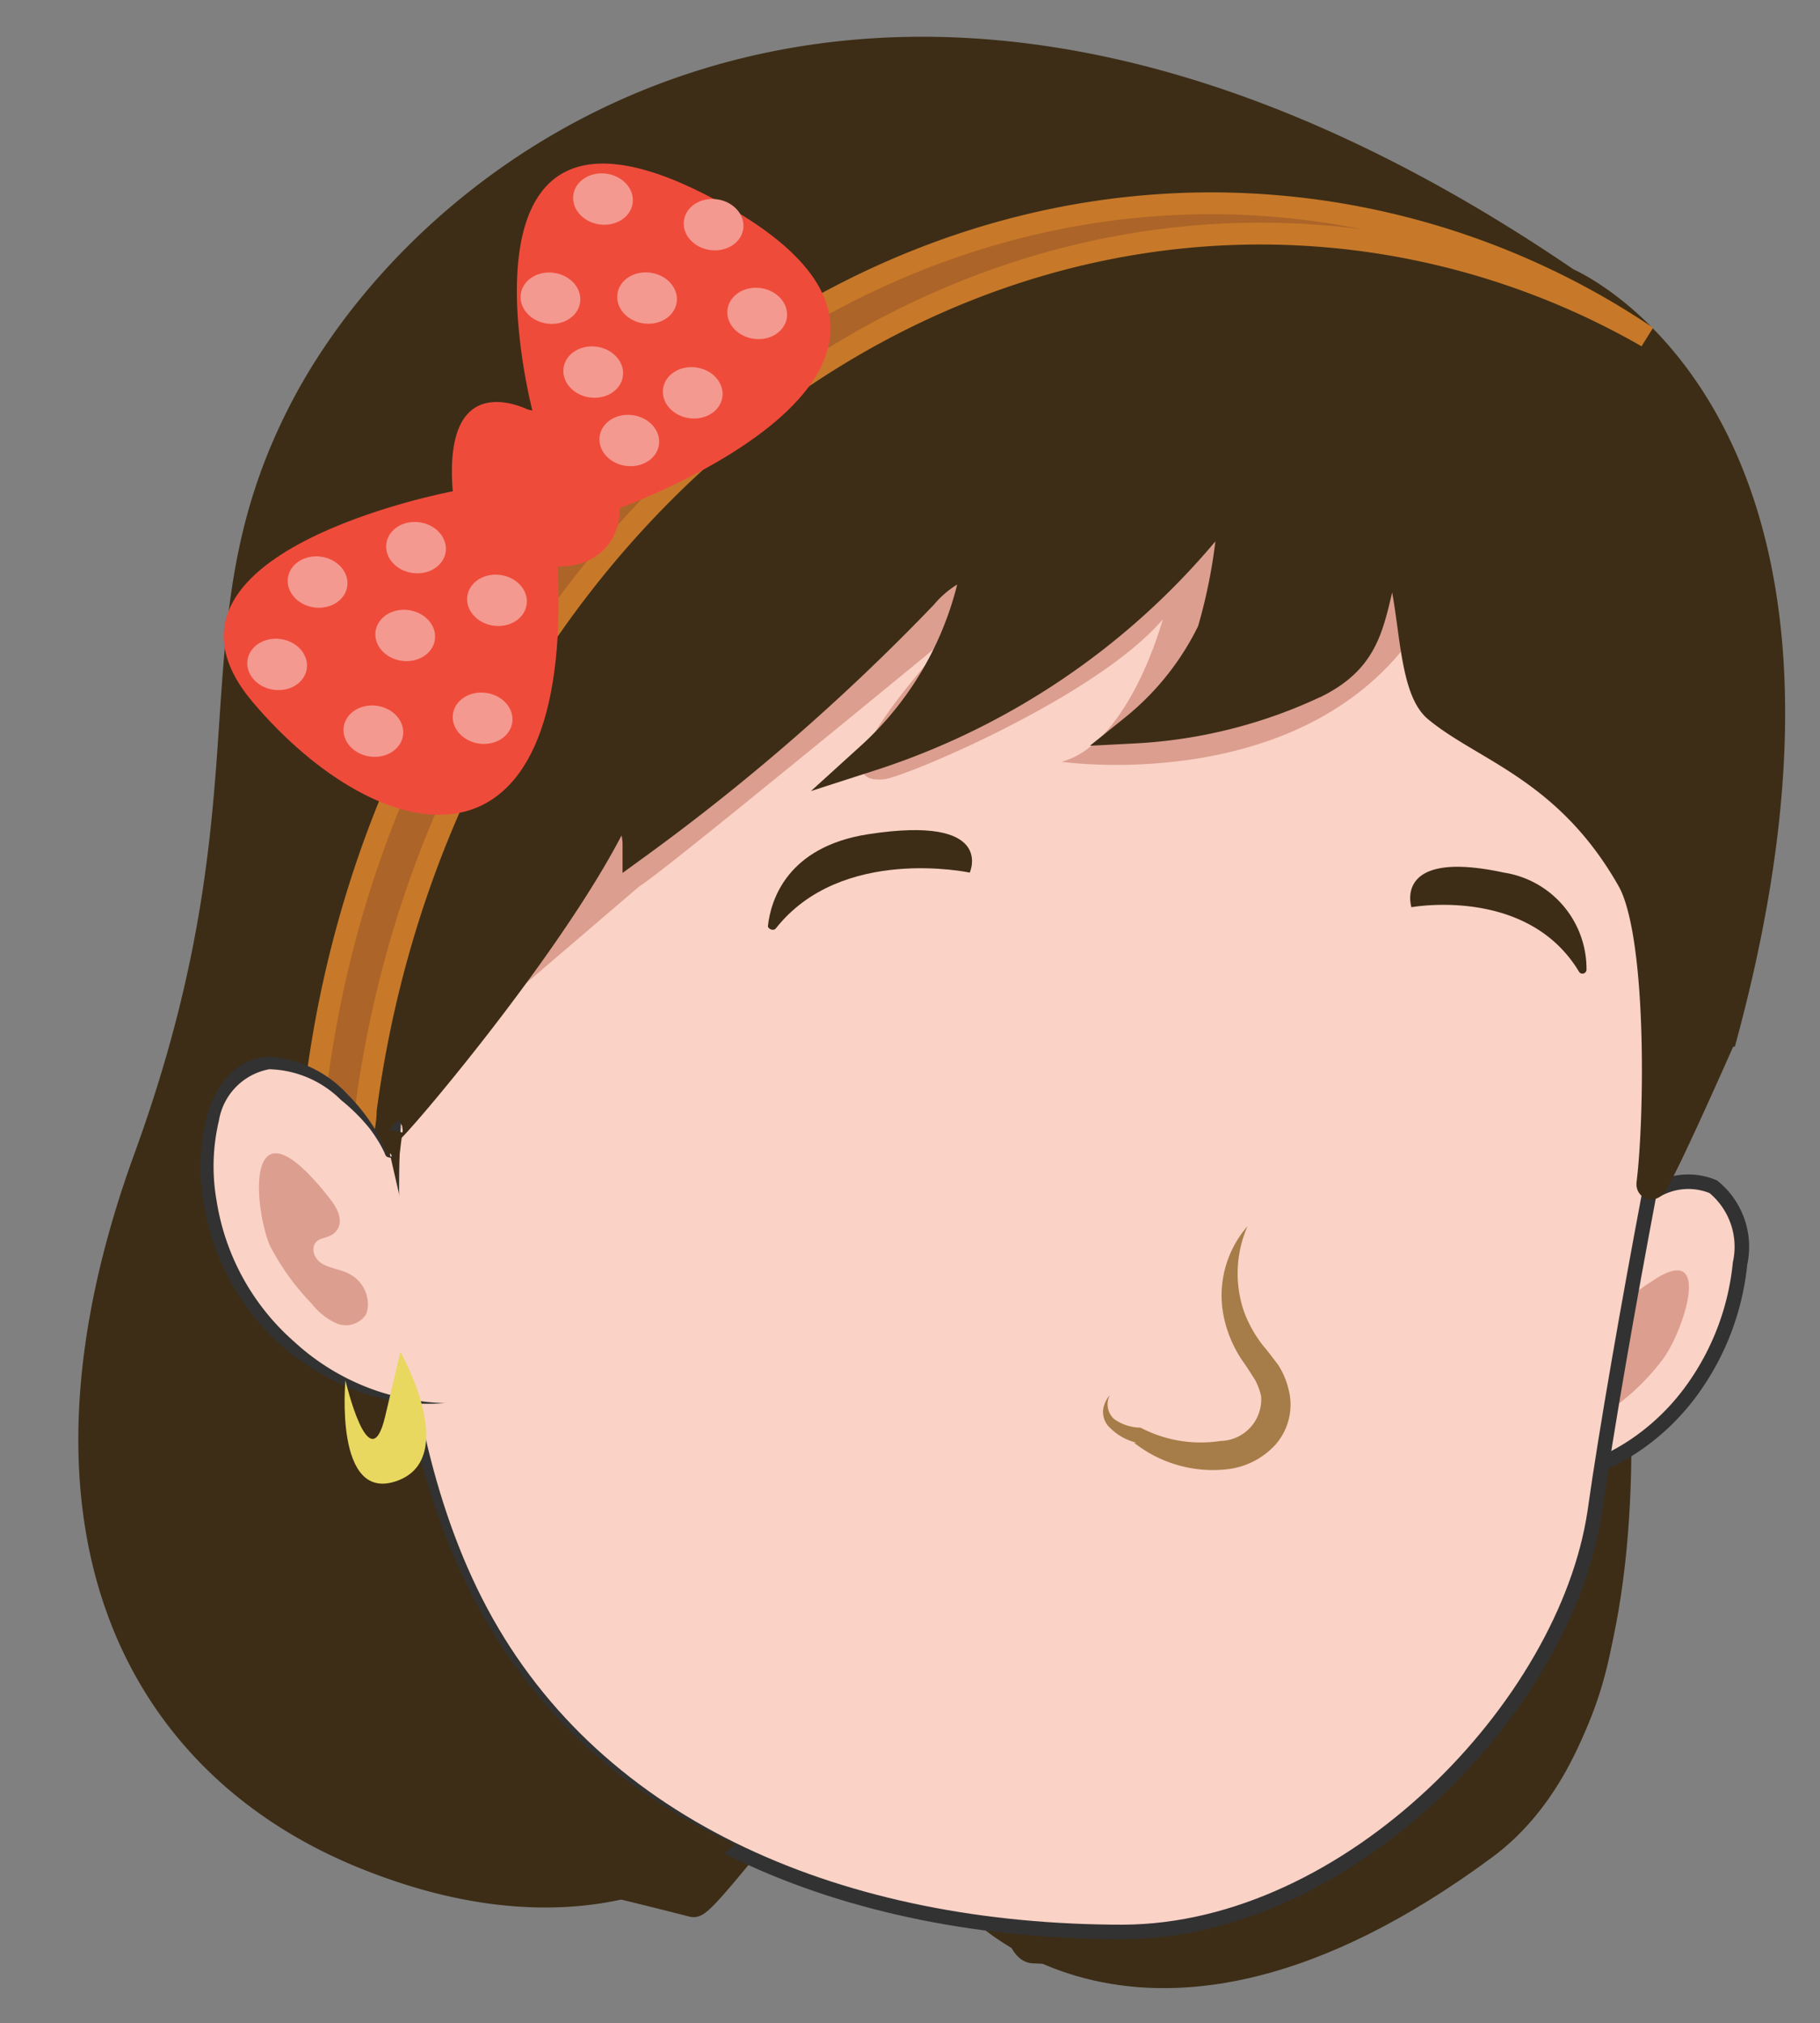 <svg id="Layer_1" data-name="Layer 1" xmlns="http://www.w3.org/2000/svg" viewBox="0 0 62.59 69.55"><rect x="0" y="0" width="62.59" height="69.55" fill="#808080" stroke="none"/><defs><style>.cls-1,.cls-6{fill:#3d2d16;}.cls-1{stroke:#3d2d16;}.cls-1,.cls-3,.cls-8{stroke-miterlimit:10;}.cls-2{fill:#fff;}.cls-3,.cls-9{fill:#fad2c6;}.cls-3{stroke:#323232;stroke-width:0.5px;}.cls-4{fill:#dc9e8f;}.cls-5{fill:#e8d860;}.cls-7{fill:#a67d48;}.cls-8{fill:#ad6428;stroke:#c77929;stroke-width:0.75px;}.cls-10{fill:#323232;}.cls-11{fill:#ef4b3b;}.cls-12{fill:#f49990;}</style></defs><path class="cls-1" d="M54.91,56.59C53.39,64.31,46.12,67.49,35.55,67c-.56,0-.73-2.1-1.21-2.34a28.26,28.26,0,0,0-7-3.06c-.3-.07-3.19,3.89-3.5,3.81-13.67-3.51-19.49-3-18.16-21.16C6.41,33.82,20.51,27.9,34.36,30.62S56.91,46.37,54.91,56.59Z"/><path class="cls-1" d="M54.31,38.28c.34.56,4.2,19.64-3.29,25.17-11.89,8.79-17.7,1.7-17.74,1.7Z"/><path class="cls-2" d="M40.71,58.8s4.5-.11,6.44,3C45.86,62.46,44.58,63.27,40.71,58.8Z"/><path class="cls-3" d="M54.6,42.78c0-.08-.13.06-.05.1s.14-.05.19-.12A5.57,5.57,0,0,1,57,40.9a2.21,2.21,0,0,1,1.92-.1,2.66,2.66,0,0,1,.92,2.64,8.9,8.9,0,0,1-1.72,4.44c-1.66,2.23-4.55,3.58-7.06,2.7"/><path class="cls-4" d="M56.78,44.07a7.53,7.53,0,0,0-1,.76c-.23.22-.48.57-.36.88s.43.33.5.6a.59.59,0,0,1-.42.65c-.25.07-.51,0-.76.08a1.17,1.17,0,0,0-.77.8.8.8,0,0,0,0,.43.65.65,0,0,0,.72.52,1.78,1.78,0,0,0,.87-.45,7.91,7.91,0,0,0,1.64-1.63C57.92,45.72,58.94,42.58,56.78,44.07Z"/><path class="cls-5" d="M52.69,49.29s-2.54,3-1,4.31S54,50.68,54,50.68s-1.51,3.2-1.4.9Z"/><path class="cls-3" d="M58.19,34c-.23.33-2.55,12.31-3.35,18-1,6.65-8.44,14.39-16.22,14.42-9.54,0-18.06-3.48-22.08-11s-2.93-17.77-2.93-17.77S6.26,27,15.59,18.46,35.91,6.7,49.81,10.7,58.19,34,58.19,34Z"/><path class="cls-4" d="M22,30.46c.48-.21,10.91-8.8,10.91-8.8s-5.18,5.42-2.5,5.13c.75-.09,7.33-2.85,9.58-5.5,0,0-1.14,4.26-3.48,4.9,0,0,9.61,1.4,13-5.9,0,0-1.44,3.89,5.68,7.75,5.52,3,2,10,2,10L59.9,22.93,53.76,16l-15.6-2.06-13,3.13-5.23,10.3L13.61,37.64Z"/><path class="cls-1" d="M56.78,40.68c.27-2.15.39-8.58-.68-10.46-2.15-3.79-5-4.5-6.66-5.87-1.07-.87-.71-4.58-1.64-5.6s.12,1.47,0,0c-.73,2.19-.46,3.67-2.52,4.72A16.59,16.59,0,0,1,39,25.06a9.81,9.81,0,0,0,2.67-3.35,18.84,18.84,0,0,0,.75-4.7,25,25,0,0,1-12.48,9,11.61,11.61,0,0,0,3.66-6.76,3.82,3.82,0,0,0-1.86,1.21,73.55,73.55,0,0,1-9.83,8.57c0-.63-.36-1.18-.39-1.81-1.65,4.2-8.22,11.88-8.17,11.63,0,0-3,17.65,11,24.67,0,0-4.06,3.27-11.54.34C4.9,60.8.42,52.67,5.09,39.84S6.46,21.68,10.5,14C15.29,4.92,30.86-6,53.87,9.7c0,0,11.07,4.64,5.41,25.78C59.28,35.48,56.69,41.37,56.78,40.68Z"/><path class="cls-6" d="M48.54,31.19s4-.74,5.77,2.23a.14.14,0,0,0,.25-.08A3.35,3.35,0,0,0,51.72,30C47.88,29.17,48.54,31.19,48.54,31.19Z"/><path class="cls-6" d="M33.35,30s-4.41-.95-6.67,1.92c-.09.11-.29,0-.27-.09.1-.9.67-2.72,3.45-3.15C34.26,28,33.35,30,33.35,30Z"/><path class="cls-7" d="M42.9,42.16a4.06,4.06,0,0,0-.13,2.9,4.27,4.27,0,0,0,.69,1.23c.14.16.31.39.5.64a2.75,2.75,0,0,1,.36.86,2.08,2.08,0,0,1-.46,1.88,2.64,2.64,0,0,1-1.64.84A4.38,4.38,0,0,1,39,49.6l.09,0a1.92,1.92,0,0,1-1-.6.76.76,0,0,1-.15-.56,1,1,0,0,1,.23-.48.68.68,0,0,0,.15.83,1.6,1.6,0,0,0,.83.29h0l.07,0a4.45,4.45,0,0,0,2.75.46A1.43,1.43,0,0,0,43.37,48a2.16,2.16,0,0,0-.22-.58c-.12-.18-.23-.37-.41-.62a4.23,4.23,0,0,1-.66-1.56A3.62,3.62,0,0,1,42.9,42.16Z"/><path class="cls-8" d="M56.64,11.58a26.78,26.78,0,0,0-9.81-3.32C30.38,6.1,15.05,19.48,12.58,38.16c0,.36-.09.72-.12,1.08-.57-.2-1.14-.38-1.73-.53,0-.53.1-1.06.17-1.59C13.37,18.44,28.7,5.05,45.15,7.22A26.86,26.86,0,0,1,56.64,11.58Z"/><path class="cls-9" d="M13.41,39.68c0-.08.14.1,0,.11s-.16-.09-.19-.17a6.08,6.08,0,0,0-2-2.42A3,3,0,0,0,9,36.56a2.59,2.59,0,0,0-1.81,2.28A7.9,7.9,0,0,0,8,43.6a8.2,8.2,0,0,0,7.36,4.6"/><path class="cls-10" d="M13.41,39.68c.05-.06.13.06.07.11a.16.16,0,0,1-.18-.06,2.48,2.48,0,0,1-.18-.31,6.17,6.17,0,0,0-.39-.6,6.45,6.45,0,0,0-1-1,3.63,3.63,0,0,0-2.47-1.06,2.15,2.15,0,0,0-1.73,1.76,6.8,6.8,0,0,0-.08,2.77,8.12,8.12,0,0,0,2.67,4.84,8,8,0,0,0,5.17,2.11,7.09,7.09,0,0,1-2.88-.37,8.85,8.85,0,0,1-2.55-1.45A8.37,8.37,0,0,1,7,41.33a7.1,7.1,0,0,1,.13-3A3.3,3.3,0,0,1,7.84,37a2,2,0,0,1,1.41-.67,4,4,0,0,1,2.67,1.26,6.66,6.66,0,0,1,.92,1.14c.13.21.24.42.35.64a2.52,2.52,0,0,0,.14.33.12.12,0,0,0,.14.06S13.46,39.62,13.41,39.68Z"/><path class="cls-4" d="M10.55,40.3a9.07,9.07,0,0,1,.86,1c.21.28.4.69.17,1s-.58.2-.74.44,0,.6.3.74.57.17.84.3a1.18,1.18,0,0,1,.67,1,.87.87,0,0,1-.07.42.83.83,0,0,1-1,.3,2.28,2.28,0,0,1-.86-.68,8.42,8.42,0,0,1-1.44-2C8.76,41.57,8.48,38.26,10.55,40.3Z"/><path class="cls-5" d="M13.77,46.48s2.07,3.64-.11,4.43-1.78-3.45-1.78-3.45.82,3.5,1.36,1.26Z"/><path class="cls-11" d="M15.57,16.89S4.32,19,8.71,24.16s11,6.5,10.47-4.69c-.35-7,2.12-2,2.12-2s13.79-4.94,3.36-10.57c-9.64-5.22-6.34,7.26-6.34,7.26S15.21,12.4,15.57,16.89Z"/><ellipse class="cls-12" cx="20.74" cy="6.85" rx="0.88" ry="1.03" transform="translate(11.05 26.42) rotate(-81.95)"/><ellipse class="cls-12" cx="10.92" cy="20.02" rx="0.88" ry="1.03" transform="translate(-10.43 28.02) rotate(-81.95)"/><ellipse class="cls-12" cx="9.54" cy="22.84" rx="0.88" ry="1.03" transform="translate(-14.42 29.09) rotate(-81.95)"/><ellipse class="cls-12" cx="13.93" cy="21.85" rx="0.88" ry="1.03" transform="translate(-9.65 32.58) rotate(-81.95)"/><ellipse class="cls-12" cx="17.1" cy="20.64" rx="0.88" ry="1.03" transform="translate(-5.74 34.68) rotate(-81.95)"/><ellipse class="cls-12" cx="16.6" cy="24.69" rx="0.88" ry="1.03" transform="matrix(0.14, -0.99, 0.99, 0.14, -10.17, 37.67)"/><ellipse class="cls-12" cx="12.84" cy="25.14" rx="0.88" ry="1.03" transform="translate(-13.85 34.33) rotate(-81.95)"/><ellipse class="cls-12" cx="14.3" cy="18.83" rx="0.88" ry="1.03" transform="translate(-6.34 30.35) rotate(-81.95)"/><ellipse class="cls-12" cx="18.93" cy="10.25" rx="0.88" ry="1.03" transform="translate(6.13 27.56) rotate(-81.95)"/><ellipse class="cls-12" cx="26.04" cy="10.78" rx="0.88" ry="1.03" transform="translate(11.72 35.05) rotate(-81.95)"/><ellipse class="cls-12" cx="24.54" cy="7.73" rx="0.88" ry="1.03" transform="translate(13.45 30.94) rotate(-81.95)"/><ellipse class="cls-12" cx="22.25" cy="10.25" rx="0.88" ry="1.03" transform="matrix(0.14, -0.99, 0.99, 0.14, 8.99, 30.84)"/><ellipse class="cls-12" cx="20.4" cy="12.79" rx="0.88" ry="1.03" transform="translate(4.88 31.2) rotate(-81.95)"/><ellipse class="cls-12" cx="23.82" cy="13.5" rx="0.88" ry="1.03" transform="translate(7.12 35.2) rotate(-81.95)"/><ellipse class="cls-12" cx="21.64" cy="15.15" rx="0.88" ry="1.03" transform="translate(3.61 34.45) rotate(-81.95)"/><ellipse class="cls-11" cx="18.44" cy="16.76" rx="2.37" ry="3.16" transform="translate(-6.22 20.31) rotate(-50.46)"/></svg>